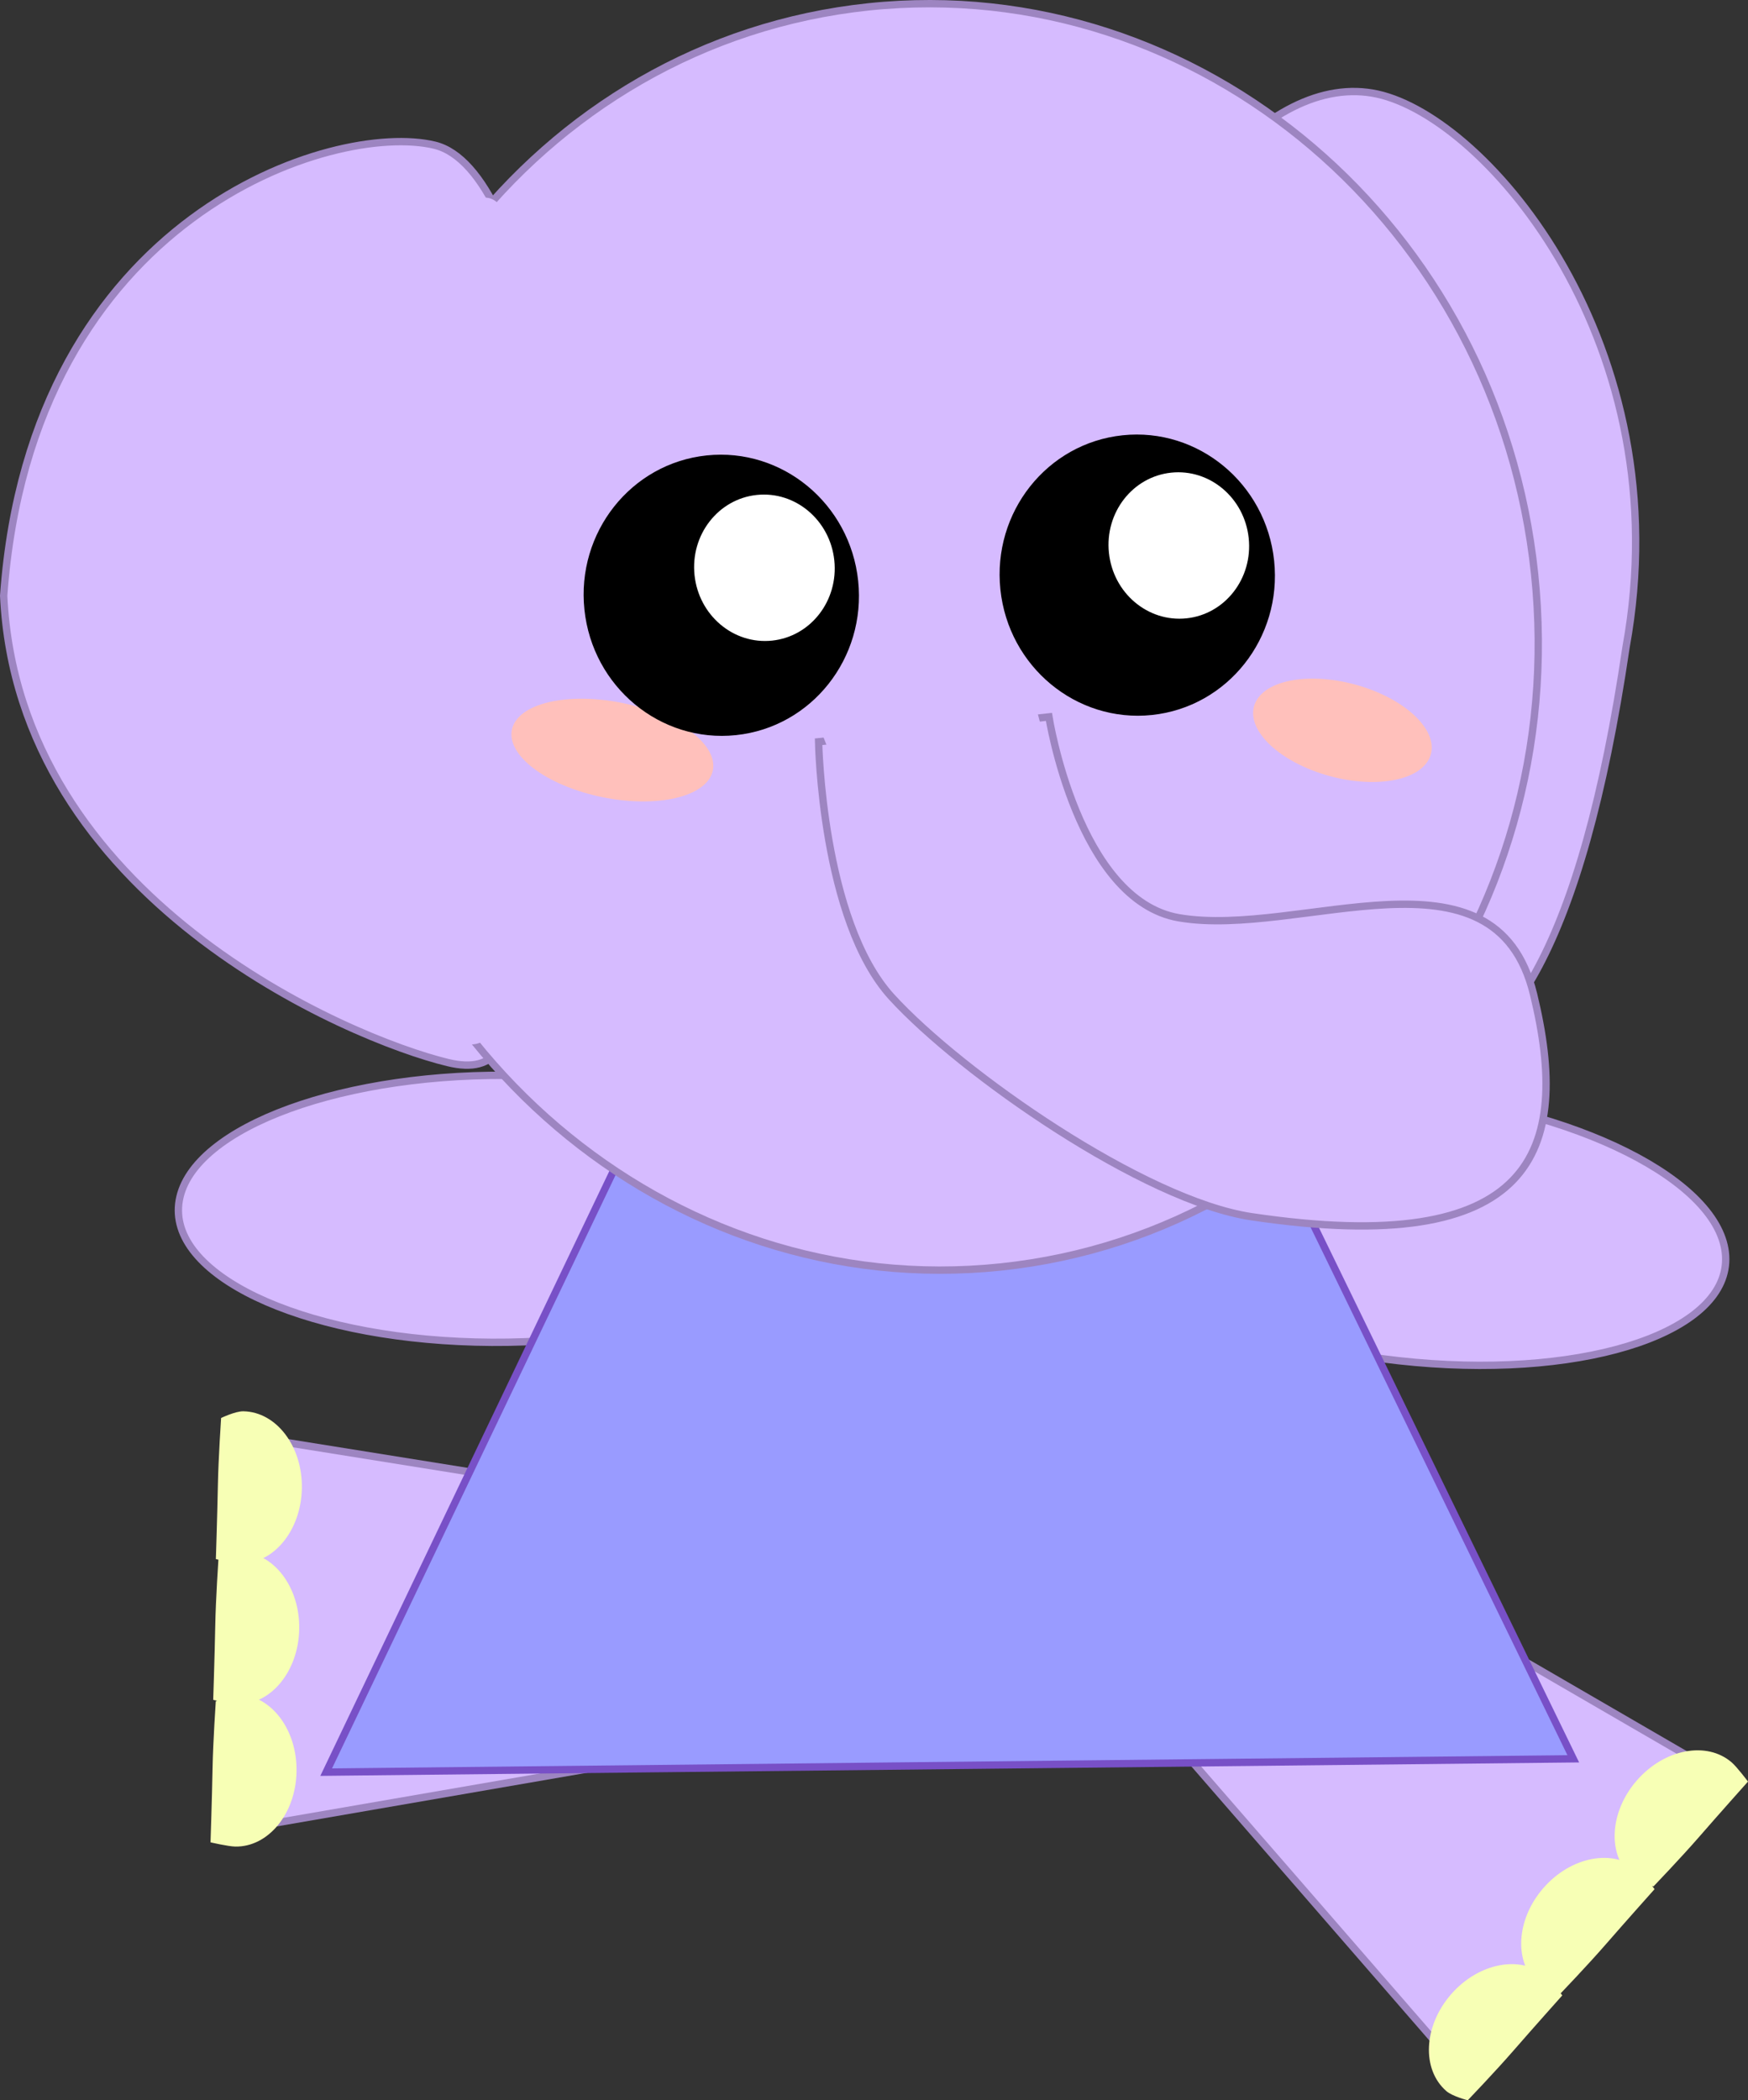 <svg xmlns="http://www.w3.org/2000/svg" xmlns:xlink="http://www.w3.org/1999/xlink" version="1.1" width="237.961" height="285.78" viewBox="0,0,237.961,285.78"><rect x="0" y="0" width="237.961" height="285.78" fill="#333333" stroke="none"/><g><g data-paper-data="{&quot;isPaintingLayer&quot;:true}" fill-rule="nonzero" stroke-linecap="butt" stroke-linejoin="miter" stroke-miterlimit="10" stroke-dasharray="" stroke-dashoffset="0" style="mix-blend-mode: normal"><g data-paper-data="{&quot;index&quot;:null}"><path d="M 199.975 283.092 L 161.675 239.007 L 184.53 212.705 L 235.473 242.241 Z " data-paper-data="{&quot;origPos&quot;:null}" fill="#d6bbff" stroke="#9d85c1" stroke-width="1"/><g data-paper-data="{&quot;origPos&quot;:null}"><path d="M 222.181 255.438 C 218.782 252.484 219.064 246.592 222.812 242.279 C 226.56 237.966 232.354 236.865 235.754 239.819 C 236.477 240.447 237.961 242.415 237.961 242.415 C 237.961 242.415 233.891 246.967 231.291 249.96 C 228.898 252.714 225.095 256.684 225.095 256.684 C 225.095 256.684 223.011 256.159 222.181 255.438 Z " data-paper-data="{&quot;origPos&quot;:null}" stroke-width="1" fill="#f7ffb5" stroke="none"/><path d="M 209.462 270.075 C 206.062 267.121 206.345 261.23 210.093 256.917 C 213.84 252.604 219.635 251.502 223.034 254.456 C 223.758 255.085 225.242 257.053 225.242 257.053 C 225.242 257.053 221.172 261.605 218.571 264.598 C 216.179 267.351 212.376 271.321 212.376 271.321 C 212.376 271.321 210.292 270.796 209.462 270.075 Z " data-paper-data="{&quot;origPos&quot;:null}" stroke-width="1" fill="#f7ffb5" stroke="none"/><path d="M 197.528 271.375 C 201.276 267.062 207.071 265.961 210.47 268.915 C 211.194 269.543 212.678 271.511 212.678 271.511 C 212.678 271.511 208.608 276.063 206.007 279.056 C 203.615 281.81 199.812 285.78 199.812 285.78 C 199.812 285.78 197.727 285.255 196.898 284.534 C 193.498 281.58 193.78 275.688 197.528 271.375 Z " data-paper-data="{&quot;origPos&quot;:null}" stroke-width="1" fill="#f7ffb5" stroke="none"/></g></g><g data-paper-data="{&quot;index&quot;:null}"><path d="M 31.7 195.111 L 89.362 204.353 L 88.707 239.191 L 30.681 249.221 Z " data-paper-data="{&quot;origPos&quot;:null}" fill="#d6bbff" stroke="#9d85c1" stroke-width="1"/><g data-paper-data="{&quot;origPos&quot;:null}"><path d="M 32.409 230.571 C 36.912 230.655 40.476 235.356 40.368 241.069 C 40.261 246.781 36.523 251.344 32.02 251.259 C 31.062 251.241 28.66 250.684 28.66 250.684 C 28.66 250.684 28.862 244.581 28.936 240.617 C 29.005 236.97 29.375 231.485 29.375 231.485 C 29.375 231.485 31.311 230.55 32.409 230.571 Z " data-paper-data="{&quot;origPos&quot;:null}" stroke-width="1" fill="#f7ffb5" stroke="none"/><path d="M 32.774 211.183 C 37.277 211.268 40.841 215.968 40.733 221.68 C 40.626 227.393 36.888 231.956 32.385 231.871 C 31.427 231.853 29.025 231.296 29.025 231.296 C 29.025 231.296 29.227 225.193 29.301 221.229 C 29.37 217.582 29.74 212.097 29.74 212.097 C 29.74 212.097 31.675 211.162 32.774 211.183 Z " data-paper-data="{&quot;origPos&quot;:null}" stroke-width="1" fill="#f7ffb5" stroke="none"/><path d="M 41.094 202.529 C 40.986 208.242 37.248 212.804 32.745 212.72 C 31.787 212.702 29.386 212.144 29.386 212.144 C 29.386 212.144 29.587 206.042 29.662 202.077 C 29.73 198.43 30.1 192.945 30.1 192.945 C 30.1 192.945 32.036 192.011 33.135 192.031 C 37.638 192.116 41.201 196.816 41.093 202.529 Z " data-paper-data="{&quot;origPos&quot;:null}" stroke-width="1" fill="#f7ffb5" stroke="none"/></g></g><path d="M 234.914 170.868 C 235.517 181.018 216.597 187.513 192.655 185.375 C 168.714 183.238 148.816 173.277 148.213 163.127 C 147.61 152.977 166.53 146.482 190.471 148.62 C 214.413 150.758 234.311 160.719 234.914 170.868 Z " data-paper-data="{&quot;origRot&quot;:0,&quot;index&quot;:null}" fill="#d6bbff" stroke="#9d85c1" stroke-width="1"/><path d="M 64.707 182.61 C 40.679 181.973 22.634 173.34 24.403 163.328 C 26.172 153.315 47.085 145.715 71.114 146.351 C 95.143 146.988 113.188 155.62 111.418 165.633 C 109.649 175.646 88.736 183.246 64.707 182.61 Z " data-paper-data="{&quot;origRot&quot;:0,&quot;index&quot;:null}" fill="#d6bbff" stroke="#9d85c1" stroke-width="1"/><path d="M 44.403 241.134 L 86.066 153.986 L 171.755 152.171 L 214.175 239.319 Z " data-paper-data="{&quot;index&quot;:null}" fill="#999bff" stroke="#7850c7" stroke-width="1"/><g><g data-paper-data="{&quot;index&quot;:null}"><path d="M 221.36 88.047 C 209.081 171.298 180.142 141.226 165.093 137.907 C 150.045 134.588 142.417 87.762 148.771 58.955 C 155.126 30.147 172.476 9.485 187.525 12.805 C 202.574 16.124 228.819 47.104 221.36 88.047 Z " data-paper-data="{&quot;origRot&quot;:0,&quot;origPos&quot;:null,&quot;index&quot;:null}" fill="#d6bbff" stroke="#9d85c1" stroke-width="1"/><path d="M 0.5 81.052 C 4.225 29.264 45.554 16.466 59.163 19.754 C 72.772 23.043 79.576 69.85 73.768 98.669 C 67.959 127.489 74.59 147.872 60.981 144.584 C 47.373 141.296 2.435 122.198 0.5 81.052 Z " data-paper-data="{&quot;origRot&quot;:0,&quot;origPos&quot;:null}" fill="#d6bbff" stroke="#9d85c1" stroke-width="1"/><path d="M 45.579 95.242 C 40.606 47.895 73.138 5.672 118.24 0.934 C 163.343 -3.803 203.938 30.74 208.91 78.087 C 213.883 125.434 181.352 167.657 136.249 172.394 C 91.147 177.131 50.552 142.589 45.579 95.242 Z " data-paper-data="{&quot;origPos&quot;:null,&quot;origRot&quot;:0}" fill="#d6bbff" stroke="#9d85c1" stroke-width="1"/><path d="M 136.187 80.215 C 135.083 69.706 142.53 60.31 152.821 59.229 C 163.111 58.148 172.348 65.791 173.452 76.301 C 174.556 86.81 167.108 96.206 156.818 97.287 C 146.528 98.368 137.291 90.724 136.187 80.215 Z " data-paper-data="{&quot;origPos&quot;:null,&quot;origRot&quot;:0}" fill="#000000" stroke="none" stroke-width="1"/><path d="M 150.962 75.224 C 150.387 69.751 154.181 64.866 159.435 64.314 C 164.69 63.762 169.416 67.752 169.991 73.226 C 170.566 78.699 166.772 83.584 161.517 84.136 C 156.263 84.688 151.537 80.698 150.962 75.224 Z " data-paper-data="{&quot;origRot&quot;:0}" fill="#ffffff" stroke="none" stroke-width="1"/><path d="M 171.108 95.209 C 173.046 92.079 179.829 91.406 186.258 93.706 C 192.687 96.005 196.327 100.407 194.389 103.537 C 192.452 106.666 185.669 107.34 179.24 105.04 C 172.811 102.74 169.17 98.339 171.108 95.209 Z " data-paper-data="{&quot;origPos&quot;:null,&quot;origRot&quot;:0}" fill="#ffc0bb" stroke="none" stroke-width="1"/><path d="M 40.132 91.572 C 40.497 72.34 57.493 26.715 66.078 26.891 C 74.662 27.067 71.583 72.978 71.218 92.209 C 70.854 111.44 72.633 142.291 64.048 142.115 C 55.464 141.939 39.768 110.803 40.132 91.572 Z " data-paper-data="{&quot;origRot&quot;:0,&quot;origPos&quot;:null}" fill="#d6bbff" stroke="none" stroke-width="1"/><g data-paper-data="{&quot;origPos&quot;:null,&quot;origRot&quot;:0}"><path d="M 208.767 135.287 C 213.988 156.753 208.801 171.268 170.392 165.56 C 155.761 163.385 130.857 146.043 121.363 135.636 C 111.869 125.228 111.437 100.931 111.437 100.931 L 142.794 97.548 C 142.794 97.548 146.724 122.519 160.499 124.881 C 176.984 127.709 203.547 113.822 208.767 135.287 Z " data-paper-data="{&quot;origPos&quot;:null,&quot;origRot&quot;:0}" stroke="#9d85c1" stroke-width="1" fill="#d6bbff"/><path d="M 119.567 119.347 L 110.879 97.194 L 140.703 94.971 L 146.394 116.502 Z " data-paper-data="{&quot;origRot&quot;:0,&quot;origPos&quot;:null}" stroke="none" stroke-width="1" fill="#d6bbff"/></g><path d="M 70.234 98.055 C 72.473 94.894 80.167 94.125 87.418 96.338 C 94.669 98.551 98.732 102.908 96.493 106.07 C 94.254 109.231 86.561 110 79.309 107.787 C 72.058 105.574 67.995 101.217 70.234 98.055 Z " data-paper-data="{&quot;origPos&quot;:null,&quot;origRot&quot;:0}" fill="#ffc0bb" stroke="none" stroke-width="1"/><path d="M 96.194 61.97 C 106.484 60.889 115.721 68.533 116.825 79.042 C 117.929 89.551 110.482 98.947 100.191 100.028 C 89.901 101.109 80.664 93.465 79.56 82.956 C 78.456 72.447 85.903 63.051 96.194 61.97 Z " data-paper-data="{&quot;origPos&quot;:null,&quot;origRot&quot;:0}" fill="#000000" stroke="none" stroke-width="1"/><path d="M 94.549 78.256 C 93.974 72.782 97.767 67.898 103.022 67.346 C 108.277 66.794 113.003 70.784 113.578 76.257 C 114.152 81.731 110.359 86.616 105.104 87.168 C 99.849 87.72 95.124 83.73 94.549 78.256 Z " data-paper-data="{&quot;origRot&quot;:0}" fill="#ffffff" stroke="none" stroke-width="1"/></g><path d="M 64.227 53.359 C 59.651 62.511 52.567 79.667 52.331 89.509 C 52.195 95.169 58.329 124.019 41.709 124.019 C 34.635 124.019 31.334 118.991 31.087 113.397 C 29.925 87.137 36.293 76.076 42.014 53.357 C 43.01 49.402 48.17 32.564 53.548 32.935 C 54.947 32.257 56.517 31.877 58.176 31.877 C 64.042 31.877 68.798 36.632 68.798 42.499 C 70.425 44.219 65.363 51.087 64.227 53.359 Z " fill="#d6bbff" stroke="none" stroke-width="0.5"/></g></g></g></svg>